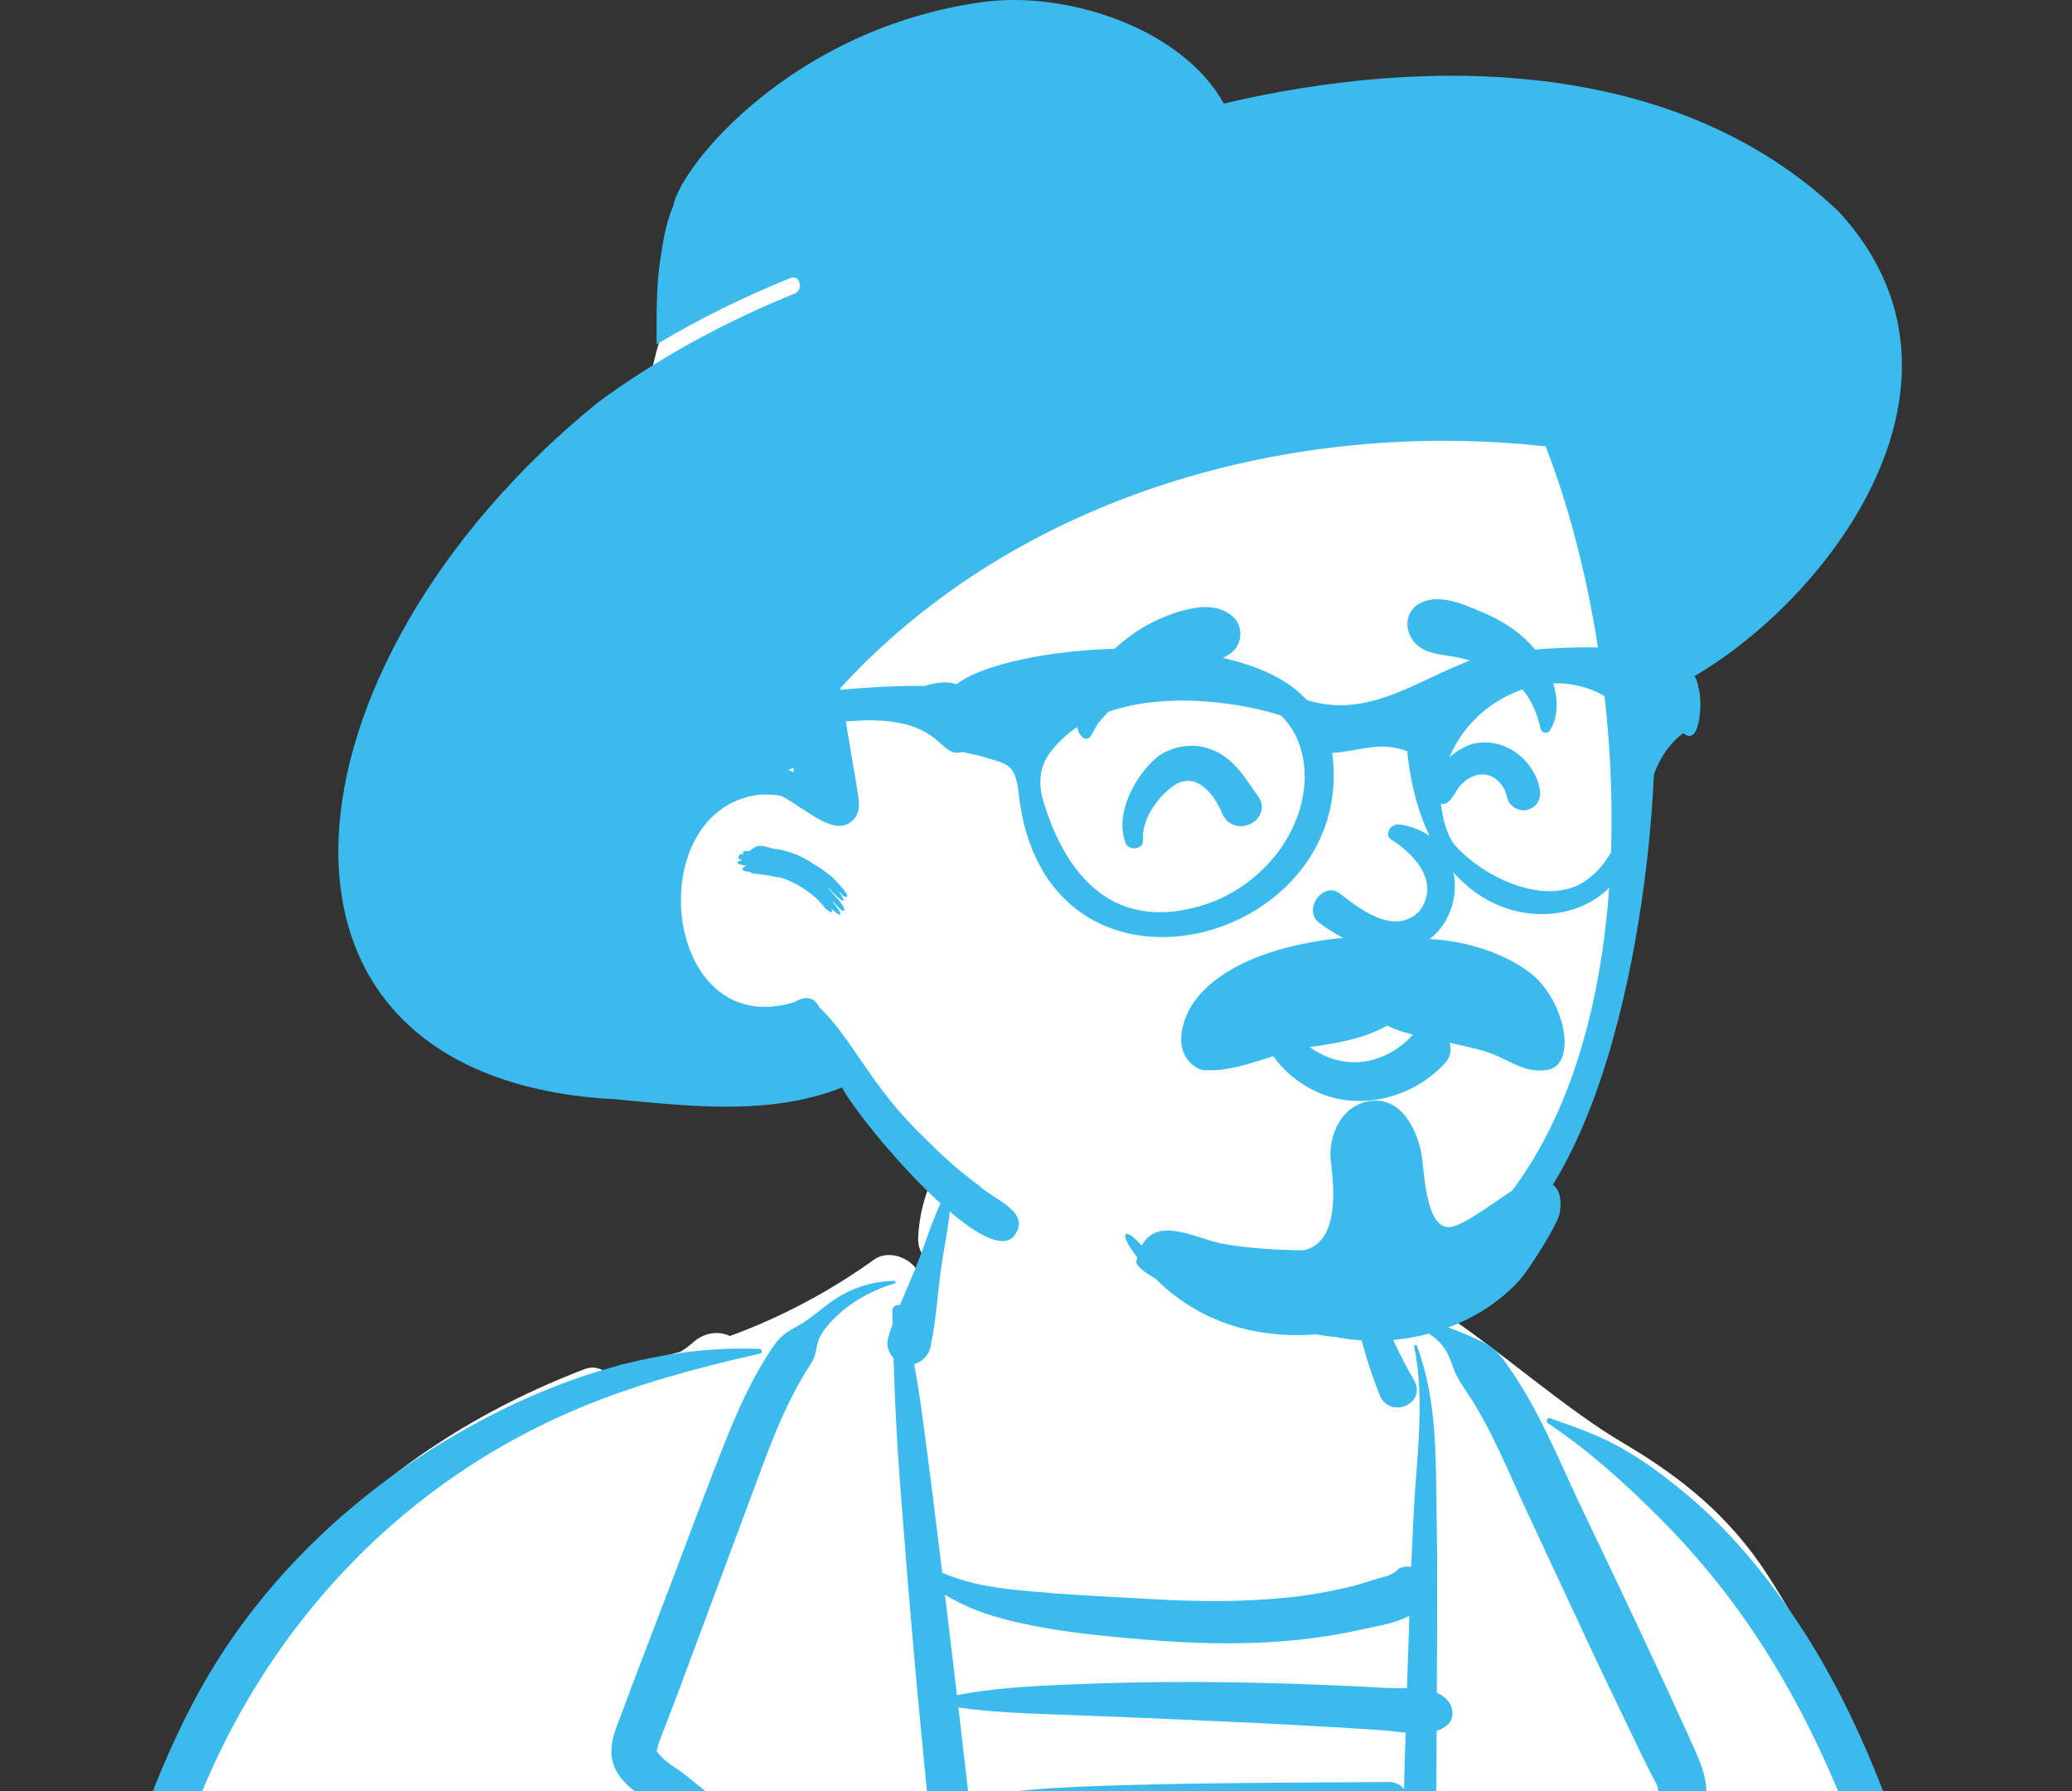 <svg
  width="347"
  height="300"
  viewBox="0 0 347 300"
  fill="none"
  xmlns="http://www.w3.org/2000/svg"
>
  <rect x="0" y="0" width="347" height="300" fill="#333333" stroke="none"/>
  <path
    fill-rule="evenodd"
    clip-rule="evenodd"
    d="M343.515 490.084C342.798 476.753 341.917 463.432 340.861 450.122C338.758 423.611 336.006 397.081 331.425 370.874C326.906 345.016 320.582 319.873 311.469 295.235C307.242 283.802 302.666 274.051 296.025 263.775C289.745 254.06 281.731 247.476 271.748 241.61C262.753 236.327 252.304 227.159 243.677 221.239C240.075 218.77 232.666 218.934 230.194 215.281C226.961 210.494 229.058 203.17 225.797 198.402C222.072 192.948 216.85 188.711 210.963 185.635C204.536 181.282 196.967 179.311 189.379 179.581C178.189 178.902 166.918 182.467 159.734 191.578C156.15 196.126 154.055 201.371 153.766 207.182C153.691 208.691 154.177 209.883 154.975 210.743C154.502 211.378 154.03 212.012 153.561 212.648C152.093 210.471 148.657 209.315 146.369 210.958C138.881 216.335 130.788 220.611 122.245 223.745C120.246 222.8 117.827 223.236 116.115 224.781C115.42 225.407 114.683 225.943 113.913 226.399C110.746 227.257 107.529 227.974 104.265 228.53C103.244 228.702 102.378 229.283 101.722 230.064C100.749 229.155 99.412 228.719 97.919 229.287C80.68 235.863 64.4 246.076 52.026 259.911C38.316 275.239 31.116 294.307 25.634 313.843C19.699 334.99 15.907 356.663 12.722 378.375C9.494 400.371 6.315 422.455 4.095 444.58C2.845 457.03 2.368 469.595 2.934 482.1C3.216 488.349 3.787 494.58 4.696 500.77C4.907 502.217 5.129 503.886 5.486 505.55C4.401 505.34 3.109 506.257 3.329 507.726C4.86 517.956 17.224 520.936 25.752 522.115C39.7 524.041 53.72 525.11 67.803 525.193C81.641 525.272 95.478 524.384 109.287 523.588C123.446 522.773 137.604 521.953 151.761 521.123C208.485 517.796 265.214 514.505 321.938 511.176C327.121 510.872 333.038 510.461 337.476 507.453C343.562 503.33 343.875 496.781 343.515 490.084Z"
    fill="white"
  />
  <path
    fill-rule="evenodd"
    clip-rule="evenodd"
    d="M66.985 375.656C66.788 375.288 67.245 374.956 67.548 375.222C74.434 381.267 78.039 390.976 78.796 399.95C79.596 409.467 78.461 419.32 78.027 428.83C77.544 439.426 77.11 450.027 76.52 460.616C75.922 471.361 75.277 482.102 74.724 492.849L73.481 517.025C73.349 519.601 73.635 522.771 72.647 525.174C71.115 528.903 66.565 528.326 65.609 525.21L65.579 525.108L65.492 525.174C64.648 522.366 65.28 519.033 65.423 516.129L66.725 489.716C67.646 471.046 68.467 452.377 69.456 433.709L69.792 427.487C70.254 419.111 70.608 410.757 70.893 402.385L70.985 399.592C71.255 391.184 71.041 383.247 66.985 375.656ZM233.917 220.669C237.755 220.305 240.652 221.578 244.134 222.917C245.652 223.502 247.089 224.175 248.545 224.873C250.367 225.748 251.537 227.293 252.659 228.928L253.259 229.809C257.934 236.657 261.075 244.558 264.624 252.014C268.772 260.737 272.961 269.441 277.023 278.206L279.026 282.523C280.028 284.681 281.027 286.842 282.01 289.009L283.711 292.781C285.418 296.608 286.95 300.654 284.515 304.601C282.253 308.27 278.24 311.11 275.062 313.947C272.412 316.314 269.76 318.681 267.108 321.046C272.591 326.538 276.269 333.451 278.434 340.867C281.505 339.586 285.258 339.341 288.434 338.785C292.883 338.011 293.428 344.748 289.23 344.665C286.129 344.603 282.493 344.92 279.313 344.266C279.864 346.704 280.267 349.177 280.522 351.657C281.857 364.656 278.936 377.732 275.892 390.307L275.641 391.342C272.333 404.954 269.198 418.603 266.393 432.33C263.579 446.085 261.05 459.897 258.804 473.758C256.52 487.864 254.903 502.049 253.164 516.229C252.902 518.375 251.55 520.216 249.181 520.216C247.206 520.216 244.947 518.371 245.196 516.229C246.989 500.787 249.532 485.425 252.059 470.086C256.412 443.673 261.891 417.489 268.191 391.478L269.292 386.949C272.127 375.199 274.7 363.094 273.279 350.976C272.118 341.108 267.995 330.588 259.843 324.458L259.596 324.273C257.691 322.876 256.959 320.205 258.834 318.366C260.028 317.195 261.222 316.027 262.419 314.858L269.594 307.849L271.039 306.433C272.246 305.256 273.457 304.085 274.707 302.949C275.462 302.263 277.51 300.954 277.659 299.824C277.757 299.088 276.884 297.793 276.531 297.14L274.911 293.845C273.992 291.98 273.102 290.101 272.204 288.225C270.341 284.341 268.455 280.467 266.633 276.563L255.697 253.119C252.612 246.505 249.862 239.522 245.828 233.408L245.035 232.216C244.37 231.212 243.783 230.247 243.364 229.019C242.961 227.838 242.455 226.542 241.708 225.533C239.962 223.168 236.622 221.827 233.828 221.331C233.423 221.261 233.57 220.703 233.917 220.669ZM149.8 214.511C150.043 214.511 150.079 214.858 149.855 214.926C146.484 215.939 143.263 217.576 140.637 219.937C139.379 221.067 138.112 222.35 137.335 223.872C137.039 224.453 136.875 225.069 136.754 225.707L136.716 225.92C136.516 227.072 136.228 227.712 135.643 228.636L135.543 228.791C132.203 233.951 129.863 239.683 127.723 245.42L123.062 257.932L118.404 270.445C116.904 274.477 115.402 278.509 113.901 282.542C113.072 284.767 112.219 286.984 111.367 289.2C110.998 290.16 110.602 291.114 110.264 292.087C110.218 292.219 110.071 293.019 109.96 293.215L109.998 293.281C110.937 294.86 113.442 296.182 114.863 297.329L119.753 301.284C123.239 304.105 126.815 306.846 130.196 309.792C132.32 311.642 130.998 314.956 128.63 315.729C124.661 317.021 120.771 318.57 116.861 320.035C115.281 320.624 113.636 321.14 112.075 321.791L111.124 322.202C110.753 322.37 110.932 322.368 110.946 323.053C110.961 323.773 111.165 324.522 111.282 325.226C112.599 333.196 113.995 341.148 115.469 349.088C120.682 377.166 126.91 405.037 134.013 432.696C137.601 446.661 141.448 460.561 145.115 474.507C148.772 488.417 153.585 502.125 158.18 515.748C159.477 519.59 153.387 521.244 152.122 517.419C146.827 501.397 141.982 485.235 136.98 469.124C128.09 440.493 121.086 411.242 114.891 381.919C111.82 367.387 109.012 352.798 106.468 338.164C105.986 335.392 105.514 332.621 105.052 329.848L104.378 325.767C103.915 322.859 103.652 319.83 105.912 317.527C108.118 315.282 111.906 314.486 114.809 313.432L115.02 313.355C116.867 312.666 118.728 312.002 120.582 311.316C117.851 309.164 115.154 306.968 112.431 304.818C110.233 303.085 108.002 301.386 105.836 299.611C104.05 298.149 102.594 296.271 102.408 293.892C102.218 291.461 103.259 289.205 104.099 286.974L104.18 286.759C105.005 284.532 105.832 282.308 106.68 280.09L111.928 266.359C115.263 257.636 118.457 248.841 121.965 240.184C123.352 236.759 124.865 233.387 126.652 230.147C127.513 228.587 128.438 227.059 129.442 225.584C130.566 223.932 131.588 223.125 133.331 222.214C136.12 220.756 138.308 218.31 141.107 216.808C143.855 215.333 146.682 214.545 149.8 214.511ZM158.851 198.947C158.957 198.764 159.238 198.845 159.242 199.053C159.315 203.389 158.285 207.819 157.652 212.108C157.016 216.41 156.812 220.952 155.89 225.207C155.871 225.407 155.833 225.601 155.779 225.792L155.735 225.939C155.347 227.131 154.336 228.142 153.097 228.459C153.487 230.62 153.853 232.785 154.162 234.96C154.694 238.702 155.177 242.448 155.654 246.197L156.224 250.694C156.763 254.932 157.286 259.173 157.804 263.415C159.119 263.964 160.462 264.42 161.839 264.813C165.007 265.72 168.251 266.088 171.52 266.41C178.178 267.063 184.887 267.365 191.569 267.736L193.002 267.817C200.513 268.247 208.065 268.323 215.558 267.553C219.272 267.172 222.959 266.529 226.582 265.62C228.423 265.158 230.213 264.468 232.05 264.017C232.661 263.866 233.204 263.521 233.815 263.153C234.087 262.808 234.466 262.551 234.962 262.448L235.096 262.425L235.23 262.406L235.275 262.387L235.273 262.399C235.648 262.348 236.005 262.351 236.341 262.395C236.476 259.09 236.62 255.782 236.803 252.476C237.293 243.598 238.642 234.336 236.84 225.535C236.78 225.239 237.182 225.135 237.287 225.411C240.822 234.728 240.424 244.918 240.603 254.724C240.777 264.313 240.671 273.911 240.624 283.502C241.312 283.796 241.923 284.192 242.408 284.747C243.378 285.858 243.657 287.791 242.408 288.862C241.857 289.339 241.244 289.669 240.594 289.896C240.56 298.23 240.501 306.565 240.418 314.899C242.001 316.122 242.148 319.028 240.358 320.237C240.058 347.223 239.568 374.211 239.162 401.195L238.31 457.807C238.198 465.348 238.01 472.89 237.942 480.431L237.995 480.452L238.185 480.54C238.502 480.691 238.974 480.931 239.072 481.178C239.098 481.242 239.104 481.287 239.1 481.319C239.622 481.393 240.135 481.638 240.582 482.062C241.682 483.107 241.459 484.682 240.582 485.748L240.347 486.031C239.8 486.695 238.764 486.951 237.917 486.817C237.925 491.523 237.955 496.232 237.94 500.938C237.936 502.377 237.912 503.813 237.889 505.252L237.829 508.699C237.789 510.665 237.614 513.166 235.601 514.05C233.329 515.048 231.29 514.231 230.371 511.921C230.122 511.295 230.175 510.714 230.266 510.095C230.239 509.167 230.092 508.09 230.111 507.228L230.186 503.635C230.198 503.079 230.22 502.526 230.237 501.972L230.171 501.979C222.097 502.37 213.966 502.179 205.877 502.174L202.282 502.179C199.281 502.183 196.273 502.166 193.276 502.051L192.152 502.004C189.909 501.898 187.55 501.864 185.224 501.664C185.52 504.052 185.796 506.442 186.043 508.835C186.277 511.104 183.938 513.032 181.85 513.032C179.37 513.032 177.95 511.083 177.655 508.835C176.254 498.237 175.679 487.54 174.34 476.938C173.142 467.44 172.101 457.919 171.045 448.405L170.692 445.233C166.824 410.603 163.07 375.961 159.479 341.301L157.806 325.099C156.118 308.768 154.417 292.438 152.984 276.082C152.165 266.733 151.411 257.38 150.701 248.021C150.179 241.146 149.851 234.309 149.638 227.446C148.798 226.58 148.376 225.318 148.749 224.013C148.966 223.251 149.219 222.495 149.487 221.737C149.47 220.997 149.453 220.254 149.438 219.509C149.426 218.806 150.139 218.445 150.711 218.559C151.75 216.043 152.893 213.549 153.849 211.058C155.394 207.025 156.667 202.678 158.851 198.947ZM72.555 242.54C88.707 232.412 107.935 225.126 127.192 225.909C127.63 225.929 127.753 226.597 127.299 226.697C117.027 228.992 106.642 231.786 96.917 235.854C87.164 239.932 77.89 245.426 69.631 252.027C54.391 264.207 42.546 280.047 34.747 297.904C30.178 308.364 26.976 319.409 24.18 330.456C21.221 342.149 18.782 353.966 16.755 365.854C12.749 389.339 10.418 413.081 9.177 436.864C7.915 461.057 8.435 485.267 7.535 509.465C7.379 513.658 1.389 513.575 1.085 509.465C-0.955 481.955 0.175 454.005 2.061 426.514C3.758 401.802 6.72 377.14 11.49 352.823L11.905 350.716C16.364 328.219 21.743 305.177 32.523 284.805C41.727 267.41 55.935 252.959 72.555 242.54ZM296.859 350.058C296.944 349.818 297.261 349.82 297.346 350.058C299.187 355.216 299.253 361.033 299.743 366.47L299.781 366.887C300.252 371.844 300.605 376.808 300.933 381.776L301.056 383.639C302.374 403.907 304.024 424.15 306.508 444.311C308.983 464.394 312.331 484.339 315.95 504.243C316.354 506.459 315.373 508.718 313.049 509.356C311.001 509.918 308.372 508.656 307.94 506.453C305.692 495.029 303.875 483.588 302.255 472.064C299.4 451.772 297.27 431.385 295.901 410.94C295.213 400.669 294.79 390.405 294.622 380.114C294.545 375.339 294.669 370.552 294.924 365.782L294.984 364.682C295.265 359.807 295.237 354.707 296.859 350.058ZM122.319 479.145C122.535 479.028 122.802 479.269 122.665 479.492C119.538 484.578 115.306 488.962 111.217 493.283C106.942 497.8 102.772 502.453 98.41 506.883C95.259 510.082 90.189 504.92 93.515 501.985C98.192 497.86 103.08 493.939 107.839 489.903L109.921 488.139C113.823 484.842 117.842 481.572 122.319 479.145ZM270.873 476.6C270.639 476.155 271.173 475.793 271.535 476.089C274.058 478.141 276.32 480.589 278.755 482.755C281.169 484.901 283.67 486.902 286.242 488.852C288.823 490.812 291.461 492.694 294.17 494.473C296.418 495.951 298.734 497.134 301.086 498.36C302.176 498.498 303.185 499.035 303.994 500.048C305.271 501.653 305.405 504.678 303.634 506.07L303.317 506.321C301.25 507.945 298.796 508.143 296.761 506.321C294.488 504.286 292.34 502.045 290.158 499.895L289.502 499.252C287.159 496.972 284.871 494.618 282.714 492.157L280.76 489.937C277.14 485.804 273.368 481.351 270.873 476.6ZM259.251 238.376C258.832 238.098 259.092 237.35 259.609 237.527L260.56 237.857C264.53 239.236 268.615 240.767 272.219 242.891C276.092 245.175 279.669 247.895 283.087 250.814C290.158 256.852 296.176 264.279 301.288 272.021C311.55 287.555 317.896 305.343 323.017 323.145C328.481 342.123 332.685 361.512 336.12 380.954C339.609 400.712 342.3 420.65 344.071 440.637C344.941 450.482 345.526 460.335 345.82 470.216C345.971 475.297 345.967 480.378 345.925 485.461C345.914 486.768 345.922 488.075 345.937 489.382L345.986 493.305C346.014 495.782 346.31 498.388 345.722 500.81C344.773 504.71 338.33 503.982 338.541 499.997C338.347 498.671 338.338 497.3 338.389 495.927C338.36 495.75 338.326 495.572 338.289 495.386C338.183 494.861 338.272 494.373 338.481 493.954C338.513 493.294 338.543 492.641 338.553 491.996C338.596 489.38 338.594 486.772 338.521 484.154C338.368 478.637 338.149 473.117 337.927 467.602C337.485 456.58 336.87 445.554 335.976 434.558C332.868 396.289 326.305 357.8 315.286 320.98C310.167 303.883 303.108 287.097 292.989 272.323C288.496 265.765 283.428 259.705 277.808 254.083C272.155 248.425 265.922 242.795 259.251 238.376ZM182.989 485.086L183.753 490.614C184.134 493.377 184.513 496.142 184.87 498.909C187.31 498.575 189.802 498.435 192.152 498.226C196.265 497.862 200.405 497.685 204.53 497.515C213.059 497.164 221.631 496.553 230.171 496.595C230.258 496.595 230.341 496.602 230.422 496.608L230.845 485.704L224.847 485.695C219.764 485.687 214.683 485.644 209.6 485.599C205.024 485.561 200.445 485.555 195.867 485.459L193.906 485.412C190.437 485.318 186.603 485.512 182.989 485.086ZM231.35 469.258C231.105 469.288 230.856 469.311 230.59 469.324C229.402 469.373 228.206 469.339 227.016 469.348C224.485 469.371 221.952 469.388 219.421 469.388C214.358 469.386 209.294 469.418 204.232 469.478C199.019 469.541 193.81 469.633 188.598 469.641C186.073 469.648 183.555 469.58 181.031 469.509C181.439 473.098 181.867 476.685 182.337 480.263C186.258 479.733 190.475 479.999 194.306 479.963L194.805 479.956C200.032 479.867 205.266 479.933 210.498 479.939C215.879 479.946 221.261 479.963 226.642 480.008L231.063 480.044L231.071 479.82C231.201 476.304 231.284 472.783 231.35 469.258ZM179.087 452.089C179.577 456.325 180.036 460.569 180.505 464.812C180.818 464.763 181.133 464.722 181.454 464.688C183.983 464.424 186.507 464.196 189.045 464.039C194.104 463.726 199.164 463.56 204.232 463.424C209.443 463.285 214.656 463.177 219.868 463.105C222.401 463.068 224.93 463.073 227.463 463.09C228.651 463.098 229.851 463.06 231.037 463.141C231.18 463.149 231.314 463.164 231.448 463.179L231.537 456.81C231.552 455.748 231.569 454.688 231.586 453.626C227.672 453.869 223.691 453.775 219.781 453.777L218.879 453.779C213.964 453.801 209.049 453.735 204.134 453.632C199.064 453.526 194.006 453.36 188.945 453.036C186.895 452.904 184.86 452.73 182.821 452.504L181.801 452.387C180.913 452.283 180 452.198 179.087 452.089ZM231.991 434.116C222.563 434.863 213.187 435.176 203.734 435.269L202.316 435.282C193.964 435.344 185.541 435.689 177.169 435.467C177.67 439.809 178.17 444.152 178.672 448.492C179.87 448.437 181.075 448.437 182.248 448.394C184.632 448.307 187.008 448.285 189.392 448.281C194.306 448.268 199.221 448.313 204.134 448.302C209.2 448.292 214.262 448.207 219.326 448.111C223.432 448.034 227.58 447.726 231.697 447.736L231.991 434.116ZM232.389 415.591C231.297 415.955 230.007 415.978 228.593 416.042L224.943 416.225C223.253 416.308 221.561 416.385 219.868 416.446C214.228 416.653 208.589 416.846 202.948 417.025C197.167 417.21 191.36 417.317 185.579 417.134C182.748 417.044 179.941 416.895 177.116 416.659C176.418 416.602 175.707 416.563 174.994 416.512C175.652 422.266 176.311 428.017 176.973 433.769C185.305 432.745 193.702 432.108 202.025 431.05L209.549 430.088C217.071 429.128 224.585 428.187 232.135 427.394L232.389 415.591ZM232.791 396.863C231.188 397.259 229.362 397.24 227.821 397.338L227.538 397.357C224.619 397.579 221.697 397.689 218.774 397.762C213.044 397.902 207.312 397.972 201.58 398.009L198.134 398.03C193.54 398.055 188.949 398.068 184.353 397.962C181.405 397.892 178.463 397.749 175.52 397.6C174.636 397.555 173.734 397.528 172.829 397.481C173.444 402.928 174.068 408.373 174.687 413.817C175.656 413.664 176.629 413.547 177.555 413.39C179.928 412.99 182.297 412.668 184.69 412.383C189.868 411.761 195.073 411.314 200.277 410.938C205.618 410.55 210.965 410.222 216.307 409.848L220.09 409.582C221.352 409.494 222.612 409.409 223.874 409.33C226.029 409.198 228.534 409.348 230.671 408.879C231.25 408.639 231.893 408.583 232.536 408.72L232.791 396.863ZM233.276 374.943C232.721 375.648 231.893 376.016 230.905 376.144C225.76 376.812 220.484 376.919 215.296 377.234L214.383 377.291C209.025 377.645 203.666 377.921 198.306 378.207C192.799 378.498 187.293 378.737 181.782 378.93C179.443 379.011 177.093 379.02 174.749 378.99L173.744 378.975C172.782 378.96 171.775 378.962 170.764 378.928C171.324 384.022 171.888 389.113 172.461 394.205C173.491 394.092 174.519 394.007 175.518 393.9C178.461 393.59 181.403 393.281 184.353 393.049C189.943 392.608 195.539 392.344 201.139 392.066C206.869 391.783 212.604 391.593 218.334 391.325C221.114 391.195 223.891 391.035 226.661 390.778C228.604 390.601 230.909 389.939 232.936 390.182C233.046 385.101 233.161 380.022 233.276 374.943ZM233.728 355.305C233.64 355.441 233.538 355.573 233.413 355.695C231.148 357.934 228.357 357.762 225.356 357.996L225.171 358.011C222.231 358.258 219.287 358.494 216.344 358.707C210.456 359.13 204.56 359.428 198.664 359.694C192.631 359.965 186.561 360.152 180.522 360.029C176.654 359.95 172.606 359.963 168.661 359.586C169.266 365.195 169.875 370.803 170.49 376.41C171.599 376.201 172.714 376.042 173.772 375.874C176.437 375.456 179.104 375.033 181.784 374.724C187.137 374.109 192.495 373.532 197.859 373.011C202.448 372.566 207.035 372.115 211.627 371.708L214.383 371.47C219.862 371.008 225.409 370.248 230.905 370.135C231.812 370.118 232.836 370.61 233.355 371.389C233.476 366.027 233.602 360.667 233.728 355.305ZM234.109 339.409C232.71 339.579 231.201 339.481 229.911 339.524C226.646 339.63 223.381 339.73 220.117 339.826L200.528 340.405C193.857 340.601 187.165 340.748 180.492 340.654C177.559 340.614 174.611 340.607 171.675 340.448L170.698 340.39C169.492 340.309 168.01 340.297 166.563 340.15L168.27 355.98C172.195 355.414 176.241 355.201 180.132 354.869L180.965 354.794C186.703 354.271 192.472 353.926 198.221 353.536C204.121 353.136 210.011 352.651 215.901 352.155C218.845 351.908 221.788 351.661 224.73 351.391L225.094 351.355C227.874 351.063 230.486 350.446 232.948 352.085C233.308 352.325 233.589 352.645 233.783 353.004C233.891 348.473 233.996 343.941 234.109 339.409ZM234.564 320.935C222.633 321.414 210.703 321.78 198.764 321.94C192.044 322.029 185.332 321.965 178.612 321.825C175.698 321.765 172.761 321.625 169.849 321.401L168.759 321.314C167.374 321.197 165.92 321.114 164.472 320.974C165.07 326.416 165.664 331.859 166.254 337.304C167.678 337.04 169.166 336.916 170.415 336.757L170.698 336.721C173.8 336.293 176.931 336.044 180.047 335.769C186.116 335.235 192.216 334.89 198.302 334.596C204.532 334.296 210.767 334.043 216.999 333.766L223.234 333.487C224.272 333.441 225.311 333.396 226.35 333.351C227.834 333.289 229.317 333.23 230.801 333.168C231.533 333.138 232.295 333.038 233.027 333.077L233.236 333.047C233.332 333.036 233.417 333.025 233.496 333.017C233.693 332.866 233.908 332.74 234.136 332.644L234.275 332.591L234.564 320.935ZM162.516 303.428C163.07 308.328 163.619 313.228 164.159 318.13C165.86 317.934 167.582 317.827 169.206 317.681C172.482 317.387 175.775 317.129 179.059 316.978L185.628 316.674C190.005 316.472 194.383 316.276 198.764 316.116C210.754 315.678 222.744 315.175 234.726 314.564C234.811 311.24 234.898 307.915 234.988 304.592C234.411 305.207 233.581 305.614 232.489 305.612C219.909 305.578 207.318 305.65 194.741 305.443C188.444 305.339 182.154 305.186 175.867 304.862C172.789 304.705 169.694 304.383 166.641 303.96C165.339 303.779 163.913 303.651 162.516 303.428ZM160.503 285.967C161.094 290.986 161.675 296.008 162.246 301.029C163.808 300.75 165.422 300.601 166.88 300.403C170.011 299.977 173.161 299.639 176.316 299.46C182.452 299.113 188.593 298.939 194.741 298.807C207.318 298.54 219.909 298.543 232.489 298.443C233.67 298.432 234.547 298.9 235.124 299.598C235.211 296.465 235.303 293.33 235.398 290.197C234.183 290.067 232.978 289.886 231.863 289.807C228.438 289.569 225.009 289.349 221.58 289.153C214.426 288.743 207.263 288.391 200.103 288.081C192.94 287.768 185.775 287.463 178.61 287.199L175.477 287.085C170.494 286.899 165.428 286.665 160.503 285.967ZM158.251 267.065C158.866 272.148 159.472 277.233 160.077 282.319L160.26 283.892C166.252 282.727 172.567 282.385 178.61 282.127C185.777 281.823 192.929 281.665 200.103 281.689C207.267 281.71 214.421 281.88 221.58 282.176C225.158 282.323 228.734 282.493 232.31 282.689C233.293 282.742 234.445 282.712 235.631 282.729C235.658 281.931 235.679 281.133 235.707 280.333C235.816 277.097 235.922 273.86 236.033 270.624C233.615 271.867 230.471 272.368 228.04 272.898L227.763 272.959C223.751 273.86 219.653 274.445 215.558 274.803C207.514 275.505 199.387 275.241 191.352 274.562L189.945 274.441C182.889 273.83 175.573 273.053 168.732 271.308C165.473 270.475 162.105 269.311 159.185 267.623C158.881 267.448 158.568 267.261 158.251 267.065ZM226.192 206.659C226.263 206.384 226.673 206.32 226.81 206.578C227.759 208.383 228.115 210.552 228.772 212.487C229.483 214.566 230.145 216.663 230.928 218.717C232.565 223.01 234.496 227.135 236.797 231.114C239.077 235.052 232.695 237.863 231.018 233.551C229.285 229.102 227.861 224.502 227.001 219.8C226.58 217.506 226.205 215.181 226.084 212.851C225.98 210.848 225.699 208.611 226.192 206.659Z"
    fill="#3BBBED"
  />
  <path
    fill-rule="evenodd"
    clip-rule="evenodd"
    d="M272.778 119.303C272.599 109.225 272.401 98.946 270.905 88.966C269.44 79.209 265.413 70.389 258.491 63.304C243.789 48.255 222.477 44.579 202.639 41.21L168.725 35.45C158.378 33.694 147.339 30.886 136.883 33.377C131.732 34.605 127.358 37.457 123.36 40.831C119.506 44.084 115.362 47.577 112.751 51.953C110.135 56.335 109.235 61.458 108.385 66.414C107.426 72.002 106.681 77.633 106.151 83.278C105.09 94.588 104.946 105.983 105.715 117.316C106.088 122.813 106.681 128.295 107.438 133.751C107.814 136.458 108.238 139.157 108.718 141.846C108.859 142.64 108.966 143.519 109.111 144.404C108.041 147.448 107.433 150.6 107.482 153.74C107.627 162.987 115.428 168.806 123.292 171.933C127.852 173.744 132.62 174.975 137.1 176.999C141.813 179.13 145.021 182.58 148.243 186.518C154.389 194.03 161.326 200.779 169.244 206.409C186.036 218.351 207.303 223.998 227.675 219.711C232.565 218.683 237.494 217.086 241.89 214.679C246.528 212.139 250.017 208.457 252.946 204.104C258.384 196.024 262.286 186.927 265.236 177.667C268.246 168.223 270.383 158.761 271.547 148.912C272.71 139.095 272.954 129.181 272.778 119.303Z"
    fill="white"
  />
  <path
    fill-rule="evenodd"
    clip-rule="evenodd"
    d="M164.551 0.344C178.585 -1.588 197.957 4.69 204.947 17.346C238.317 9.476 280.405 9.219 307.91 35.418C336.61 66.496 300.56 107.473 276.659 116.711C278.398 125.172 275.686 179.376 256.486 203.553C241.248 224.038 205.762 233.493 189.342 209.025L189.215 208.823C187.457 205.996 188.972 206.088 190.777 208.189C206.856 222.335 228.717 222.576 245.562 207.648C277.135 180.364 273.881 113.462 258.857 74.759C216.077 70.059 170.273 83.03 140.726 115.245L142.725 127.28C143.063 129.329 143.451 131.377 143.746 133.433C143.936 134.753 143.955 136.064 143.044 137.131C140.028 140.653 134.949 135.36 130.768 133.254C129.535 133.08 128.298 133.014 127.086 133.099C107.003 135.687 110.96 174.659 133.033 167.829C134.887 166.673 136.479 167.024 137.199 168.701C142.461 173.523 145.93 182.12 154.67 190.402C157.755 193.508 160.56 196.107 164.03 198.599C166.067 200.66 172.216 202.763 170.266 206.29C166.582 214.317 144.847 189.104 141.005 182.131C128.964 186.886 115.622 185.27 103.145 184.108C37.322 180.685 46.11 111.274 100.063 67.451C110.219 59.972 121.424 53.87 133.072 49.175C134.662 48.534 133.968 45.922 132.354 46.572C124.647 49.679 117.134 53.378 109.972 57.658L109.961 55.099C109.951 50.789 110.019 46.301 110.767 42.363C111.141 39.634 111.77 36.719 112.739 34.527C113.936 27.804 132.695 4.729 164.551 0.344ZM126.207 142.045C127.223 141.081 129.121 142.233 130.025 142.203C132.339 142.52 134.538 143.497 136.252 144.704C137.384 145.338 138.176 145.934 138.84 146.481L138.857 146.477C138.853 146.477 138.846 146.481 138.84 146.483L138.904 146.526C139.868 147.211 143.402 151.075 141.169 150.036C141.003 149.821 140.832 149.612 140.66 149.408C140.643 149.436 140.617 149.463 140.585 149.491L140.711 149.676C142.61 152.531 139.334 149.523 138.829 148.725C138.806 148.744 138.778 148.757 138.753 148.772L139.408 149.57C139.5 149.683 139.572 149.774 139.632 149.851L139.77 149.985C141.965 152.141 142.033 154.082 139.483 150.894C139.585 151.043 139.664 151.202 139.677 151.345L139.828 151.537C141.829 154.117 140.2 153.201 139.206 152.099L139.123 152.005L139.14 152.031C140.064 153.455 138.229 152.454 137.906 151.692L137.891 151.658C137.537 151.369 137.32 151.045 137.246 150.964L137.233 150.949C135.511 149.187 133.018 147.695 130.898 147.016C130.592 146.958 130.281 146.911 129.967 146.877C128.693 146.594 127.405 146.398 126.104 146.294C125.945 146.275 125.783 146.158 125.663 146.007C123.695 145.941 124.302 145.134 125.119 144.983L125.133 144.981L124.971 144.968C123.708 144.844 122.846 144.391 124.123 144.112L124.284 144.08C124.265 144.048 124.247 144.019 124.23 143.987C123.136 143.867 123.85 142.803 124.457 143.061C124.202 142.226 125.369 142.641 125.515 142.518C125.626 142.394 125.764 142.286 125.844 142.28C126.195 142.033 126.025 142.054 126.207 142.045ZM132.899 128.52L132.644 128.669C132.435 128.791 132.222 128.872 132.009 128.919C132.312 129.048 132.61 129.187 132.906 129.336C132.901 129.155 132.897 128.972 132.897 128.791L132.899 128.52Z"
    fill="#3BBBED"
  />
  <path
    fill-rule="evenodd"
    clip-rule="evenodd"
    d="M232.963 183.621C229.649 184.581 226.094 184.666 222.716 183.674C219.653 182.776 216.509 180.796 214.255 178.178C212.252 175.851 210.956 173.025 211.007 170.009C211.013 169.664 211.137 169.376 211.326 169.153C211.529 168.912 211.814 168.746 212.12 168.676C212.433 168.602 212.765 168.627 213.048 168.757C213.304 168.872 213.523 169.07 213.659 169.359C214.006 169.815 214.351 170.262 214.698 170.698C217.482 174.14 220.181 176.711 224.368 177.633C226.641 178.133 228.91 177.912 230.994 177.148C233.223 176.33 235.239 174.894 236.818 173.055C237.531 172.222 238.374 171.884 239.198 171.877C240.13 171.871 241.054 172.305 241.748 172.999C242.431 173.68 242.889 174.608 242.931 175.577C242.967 176.426 242.691 177.316 241.952 178.108C239.521 180.719 236.371 182.633 232.963 183.621ZM232.861 140.526C236.256 142.59 241.431 147.405 237.778 152.524C233.478 157.039 227.286 151.865 224.236 149.523C221.407 147.71 218.229 152.375 220.854 154.493C242.899 170.822 251.846 141.066 234.579 138.099C232.678 137.771 231.971 139.887 232.861 140.526ZM201.094 131.441C200.004 130.741 198.719 130.502 197.297 131.149C196.186 131.656 194.234 133.342 192.878 135.56C191.948 137.075 191.29 138.855 191.428 140.709C191.46 141.139 191.301 141.456 191.05 141.69C190.852 141.875 190.566 142.011 190.23 142.054C189.945 142.09 189.626 142.058 189.366 141.977C188.872 141.822 188.61 141.503 188.512 141.241C187.561 138.716 187.972 135.898 189.036 133.357C190.473 129.925 193.084 127.052 194.794 126.126C197.72 124.54 201.173 124.468 204.104 126.083C206.599 127.458 208.157 129.678 209.709 131.941C210.039 132.422 210.366 132.899 210.705 133.369C211.382 134.308 211.45 135.24 211.188 136.041C210.896 136.926 210.156 137.673 209.228 138.065C208.37 138.425 207.376 138.476 206.494 138.105C205.752 137.79 205.068 137.18 204.636 136.143C203.91 134.393 202.697 132.465 201.094 131.441ZM256.527 135.33C255.779 135.719 255.194 135.836 254.364 135.587C253.906 135.449 253.453 135.185 253.097 134.832C252.746 134.478 252.493 134.042 252.395 133.557C252.152 132.358 251.497 131.237 250.562 130.507C249.766 129.883 248.757 129.551 247.642 129.738C246.435 129.938 245.288 130.713 244.496 131.624C244.232 131.928 244.025 132.275 243.817 132.62C243.427 133.263 243.048 133.861 242.51 134.334C242.308 134.515 241.999 134.638 241.703 134.638C241.582 134.638 241.458 134.619 241.341 134.583C240.143 133.378 239.911 132.465 239.949 131.558C239.99 130.607 240.364 129.644 240.971 128.746C242.391 126.641 245.088 124.913 246.905 124.523C249.398 123.987 251.871 124.63 253.855 126.022C255.896 127.454 257.41 129.678 257.88 132.184C257.995 132.788 257.946 133.44 257.716 134.004C257.493 134.557 257.101 135.03 256.527 135.33ZM206.59 108.983C205.094 110.441 203.325 110.667 201.535 110.867C200.539 110.98 199.745 111.071 198.964 111.247C196.816 111.732 194.694 112.463 192.757 113.515C190.73 114.615 188.525 115.941 186.937 117.64C186.558 118.045 186.203 118.469 185.847 118.894C185.522 119.282 185.209 119.655 184.879 120.015C184.5 120.428 184.14 120.862 183.783 121.294C183.561 121.658 183.519 121.748 183.474 121.842C183.406 121.982 183.327 122.139 183.24 122.307C183.116 122.538 182.974 122.79 182.825 123.019C182.576 123.438 182.442 123.553 182.327 123.605C182.135 123.69 181.954 123.732 181.777 123.709C181.611 123.688 181.456 123.608 181.303 123.479C180.534 122.83 180.309 121.765 180.332 120.635C180.366 118.919 180.998 117.02 181.582 115.853C182.938 113.14 184.817 110.32 187.078 108.296C189.657 105.985 192.48 104.235 195.722 103.03C197.735 102.28 200.068 101.592 202.263 101.679C203.842 101.742 205.349 102.211 206.594 103.384C207.359 104.105 207.727 105.129 207.727 106.152C207.727 107.196 207.346 108.247 206.59 108.983ZM259.568 122.329C259.472 122.485 259.34 122.592 259.194 122.657C259.04 122.724 258.87 122.744 258.706 122.716C258.542 122.689 258.385 122.614 258.261 122.501C258.144 122.392 258.055 122.248 258.014 122.071C257.02 117.709 255.094 114.464 250.979 112.372C248.955 111.342 246.629 110.688 244.426 110.166C243.785 110.015 243.108 109.917 242.427 109.817C240.292 109.505 238.142 109.148 236.75 107.422C235.911 106.381 235.558 105.052 235.758 103.835C235.945 102.69 236.614 101.64 237.829 101.01C240.858 99.445 244.619 100.981 247.678 102.29C247.904 102.387 248.127 102.483 248.344 102.575C251.335 103.837 254.062 105.504 256.303 107.887C258.082 109.778 259.73 112.573 260.394 115.448C260.945 117.84 260.816 120.283 259.568 122.329Z"
    fill="#3BBBED"
  />
  <path
    fill-rule="evenodd"
    clip-rule="evenodd"
    d="M233.354 158.054C228.352 155.8 219.372 157.767 216.113 158.548C208.533 160.366 200.906 164.297 198.55 170.453C195.896 177.392 201.194 179.576 201.973 179.219C207.22 179.589 213.469 176.29 218.967 175.436C223.431 174.74 228.139 174.131 232.322 171.758C235.374 173.44 242.271 174.346 247.837 175.817C252.577 177.067 254.631 179.778 259.027 179.202C264.293 178.512 262.137 167.431 256.268 162.941C249.842 158.027 238.978 156.034 233.354 158.054ZM243.256 205.436C238.88 206.505 238.586 196.911 238.097 193.521C237.714 190.873 235.555 184.044 230.078 184.34C224.604 184.634 222.545 190.355 222.822 193.912C223.003 196.222 225.13 207.91 218.344 209.389C214.018 209.372 209.014 209.08 204.465 208.242C199.112 207.028 192.152 202.782 190.312 211.145C189.65 214.155 213.233 223.097 223.697 223.906C234.308 226.058 246.724 222.75 254.28 214.627C256 212.78 260.841 205.111 261.185 203.233C261.909 199.285 260.232 196.745 255.349 198.135C251.901 199.979 246.07 204.751 243.256 205.436Z"
    fill="#3BBBED"
  />
  <path
    fill-rule="evenodd"
    clip-rule="evenodd"
    d="M264.415 148.186C257.667 151.439 248.251 146.641 243.712 141.618C242.061 139.789 240.786 134.555 241.422 131.237C243.142 122.247 249.609 116.853 256.437 115.01C265.901 112.456 275.424 118.927 274.313 126.562C273.261 133.799 271.665 144.298 264.415 148.186ZM218.478 130.919C217.938 140.715 210.075 149.289 200.675 151.831C185.532 156.058 178.048 145.409 174.657 133.936C174.321 132.797 173.529 129.317 175.653 126.332C184.01 114.593 204.342 116.594 214.498 119.817C217.471 122.66 218.687 126.765 218.478 130.919ZM271.748 114.024C271.744 114.03 271.739 114.035 271.735 114.041C271.699 114.019 271.665 113.998 271.631 113.977C271.669 113.993 271.71 114.007 271.748 114.024ZM284.419 115.156C283.538 105.182 252.256 109.001 248.6 109.819C238.617 112.756 229.996 120.745 218.836 117.233C207.273 104.338 168.335 108.036 160.172 114.605C158.627 113.998 156.748 114.324 154.757 114.896C144.534 114.527 97.862 118.052 107.408 131.105C108.857 132.111 110.305 131.088 110.345 129.017C160.111 111.045 155.285 127.878 161.188 125.913C162.088 126.173 163.029 126.337 163.853 126.509C168.421 127.98 169.97 127.524 170.573 132.654C174.706 172.267 227.435 158.595 223.112 126.103C227.393 125.868 231.139 124.014 235.666 125.824C238.81 156.433 263.432 157.667 270.841 147.056C276.429 139.693 274.213 128.578 281.895 122.785C284.926 125.323 285.122 116.757 284.419 115.156Z"
    fill="#3BBBED"
  />
</svg>
